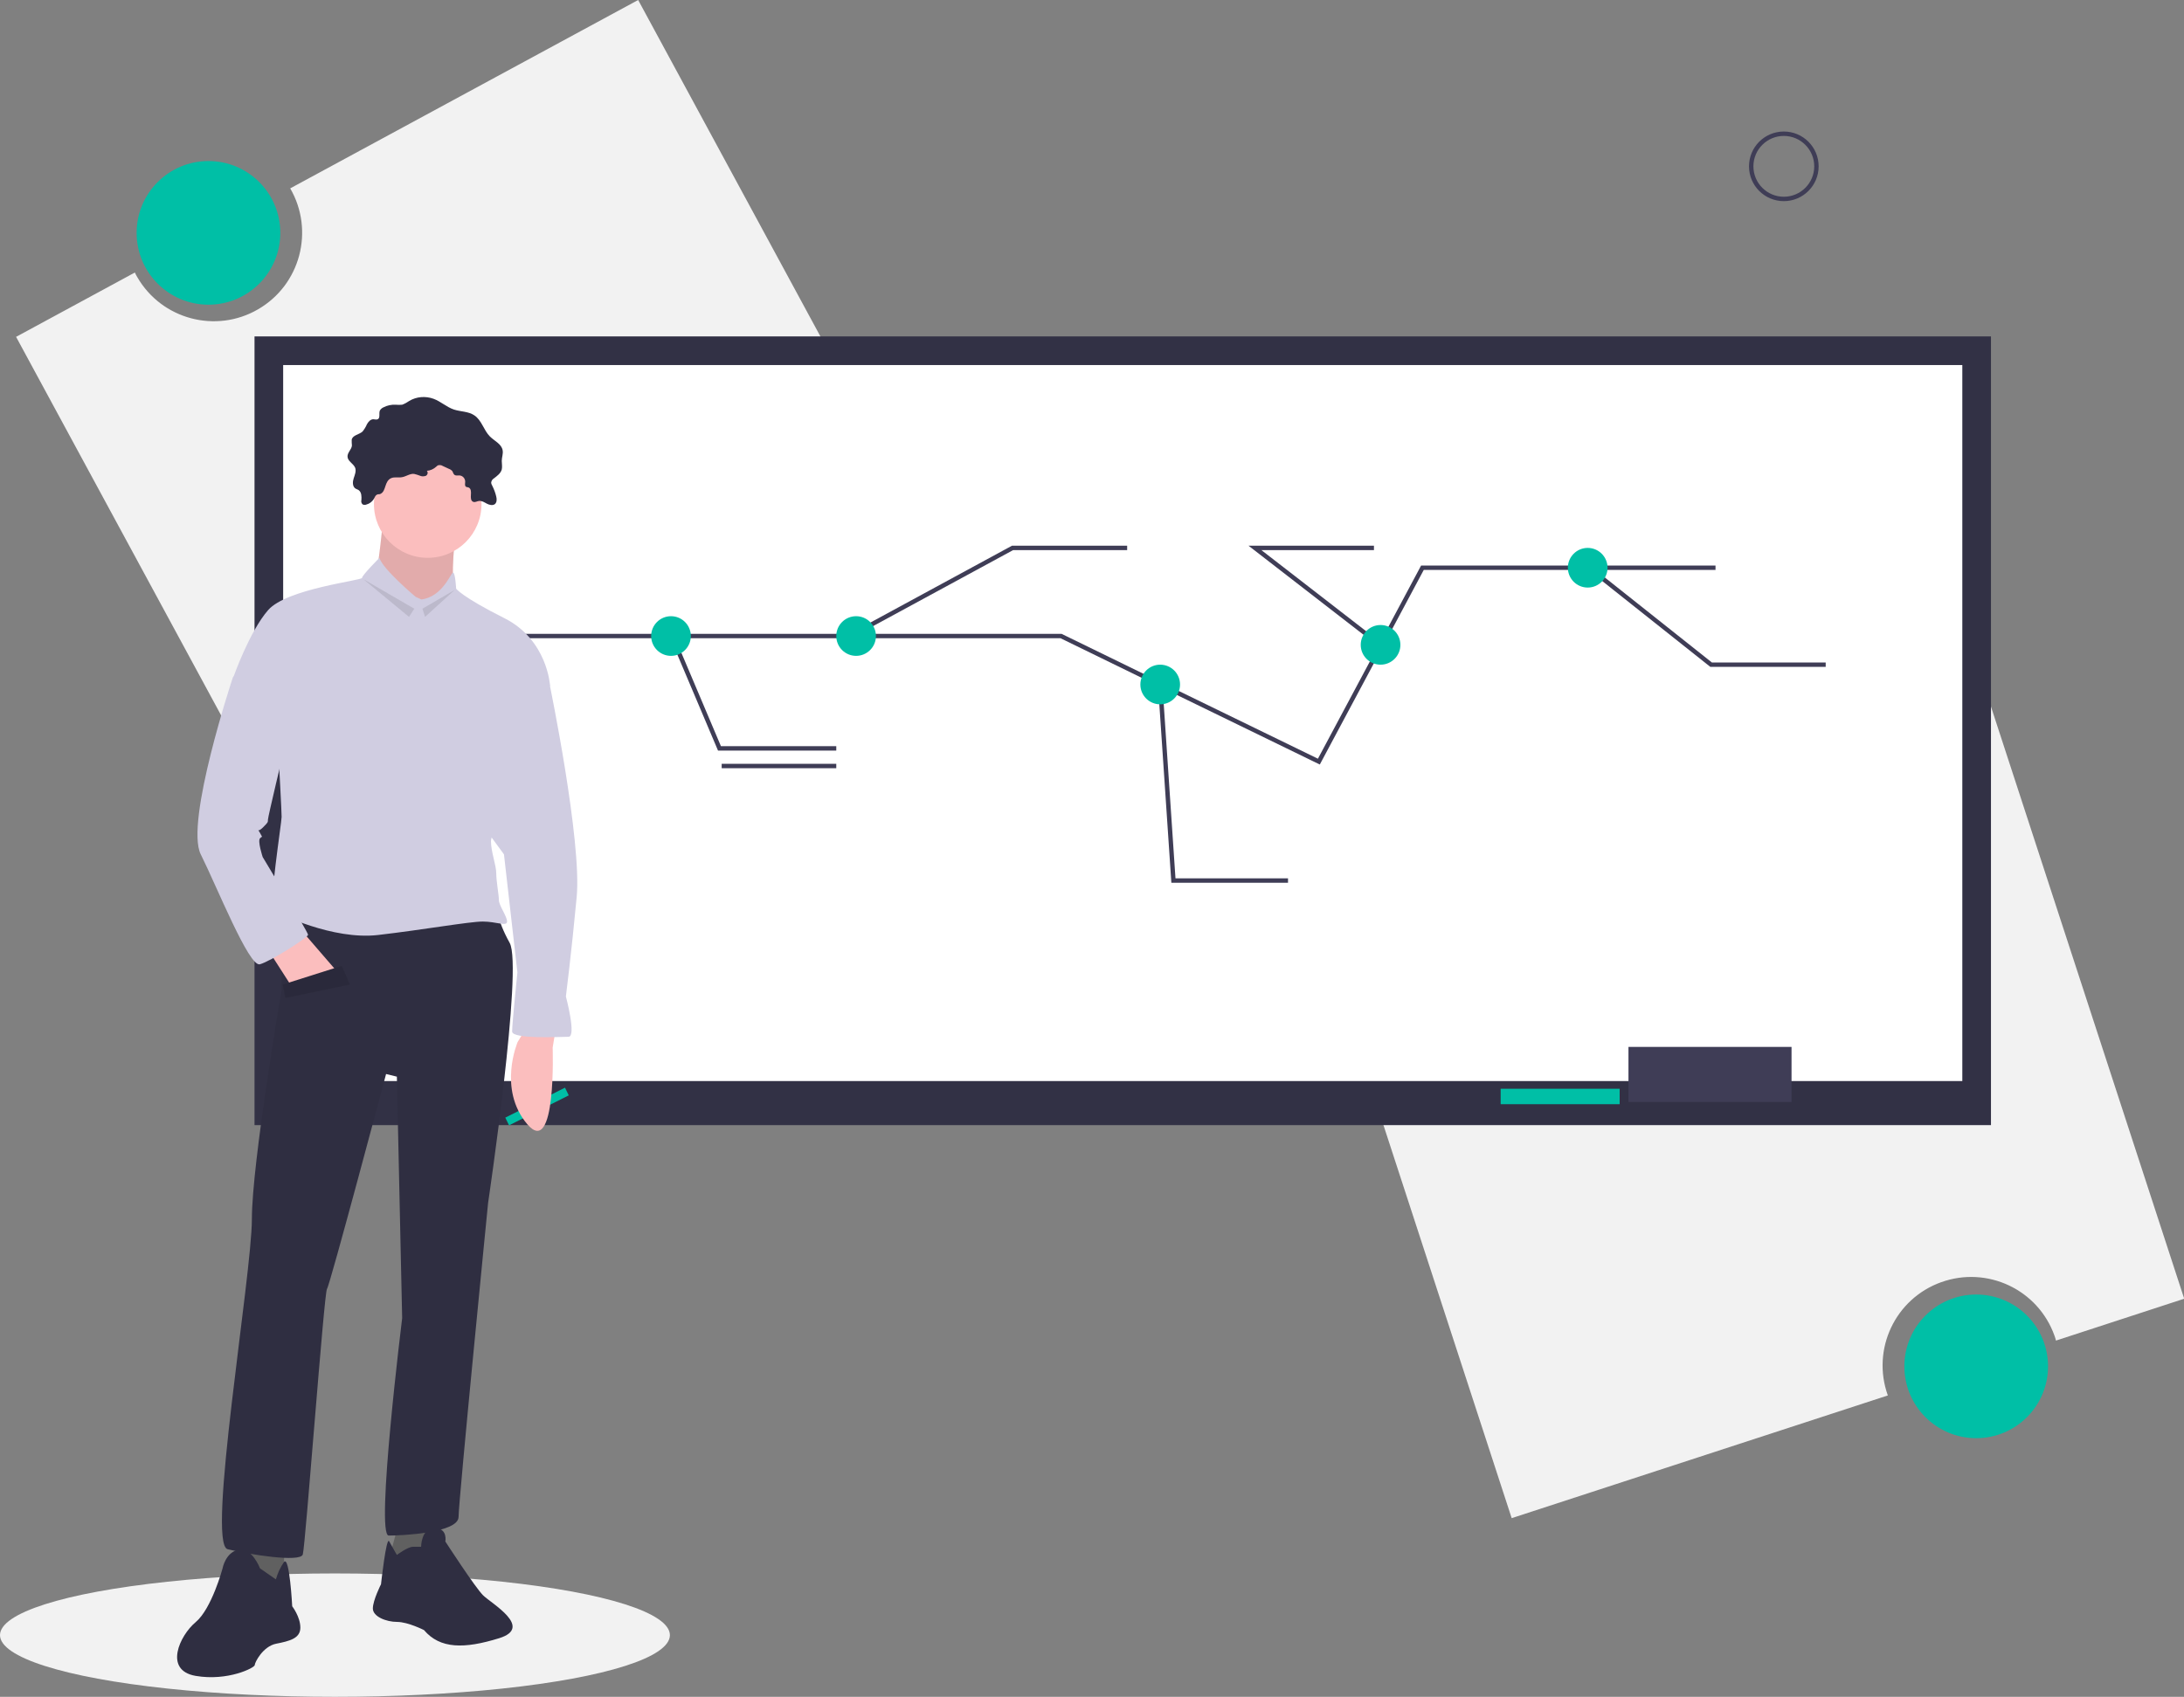 <?xml version="1.0" encoding="utf-8"?>
<!-- Generator: Adobe Illustrator 22.0.0, SVG Export Plug-In . SVG Version: 6.00 Build 0)  -->
<svg version="1.1" id="e7b3b0c3-1e4f-480c-906c-c03021e90d10"
	 xmlns="http://www.w3.org/2000/svg" xmlns:xlink="http://www.w3.org/1999/xlink" x="0px" y="0px" viewBox="0 0 991.1 770.2"
	 style="enable-background:new 0 0 991.1 770.2;" xml:space="preserve">
<rect x="0" y="0" width="991.1" height="770.2" fill="#808080" stroke="none"/>
<style type="text/css">
	.st0{fill:#F2F2F2;}
	.st1{fill:#00BFA6;}
	.st2{fill:#323145;}
	.st3{fill:#FFFFFF;}
	.st4{fill:#3F3D56;}
	.st5{fill:none;stroke:#3F3D56;stroke-width:2;stroke-miterlimit:10;}
	.st6{fill:#FBBEBE;}
	.st7{opacity:0.1;enable-background:new    ;}
	.st8{fill:#606060;}
	.st9{fill:#2F2E41;}
	.st10{fill:#D0CDE1;}
</style>
<title>professor</title>
<path class="st0" d="M289.6,0L131.7,85.5c11.1,19.2,4.6,43.8-14.6,54.9C98,151.5,73.4,145,62.3,125.8c-0.4-0.7-0.8-1.4-1.1-2.1
	L7.3,152.9l139.4,257.4L429,257.4L289.6,0z"/>
<circle class="st1" cx="94.6" cy="105.7" r="32.6"/>
<path class="st0" d="M686,689.1l170.7-55.7c-7.5-20.9,3.3-43.9,24.2-51.4s43.9,3.3,51.4,24.2c0.3,0.8,0.5,1.5,0.7,2.3l58.2-19
	l-90.8-278.3l-305.2,99.5L686,689.1z"/>
<circle class="st1" cx="896.8" cy="620.2" r="32.6"/>
<rect x="115.5" y="152.7" class="st2" width="788" height="358"/>
<rect x="128.5" y="165.7" class="st3" width="762" height="325"/>
<rect x="739" y="475.2" class="st4" width="74" height="25"/>
<rect x="681" y="494.2" class="st1" width="54" height="7"/>
<polyline class="st5" points="190.5,288.7 481.5,288.7 526.6,310.7 598.5,345.7 645.5,257.7 778.5,257.7 "/>
<polyline class="st5" points="304.9,288.7 326.5,339.7 379.5,339.7 "/>
<polyline class="st5" points="385.8,288.7 459.5,248.7 511.5,248.7 "/>
<circle class="st1" cx="304.5" cy="288.7" r="9"/>
<circle class="st1" cx="388.5" cy="288.7" r="9"/>
<polyline class="st5" points="526.5,310.7 532.5,399.7 584.5,399.7 "/>
<polyline class="st5" points="626.7,293 569.5,248.7 623.5,248.7 "/>
<polyline class="st5" points="721.1,257.7 776.5,301.7 828.5,301.7 "/>
<circle class="st1" cx="526.5" cy="310.7" r="9"/>
<circle class="st1" cx="720.5" cy="257.7" r="9"/>
<circle class="st1" cx="626.5" cy="292.7" r="9"/>
<line class="st5" x1="327.5" y1="347.7" x2="379.5" y2="347.7"/>
<path class="st5" d="M511.5,257.7L511.5,257.7z"/>
<path class="st5" d="M623.5,256.7L623.5,256.7z"/>
<path class="st5" d="M623.5,264.7L623.5,264.7z"/>
<path class="st5" d="M828.5,309.7L828.5,309.7z"/>
<path class="st5" d="M809.5,317.7L809.5,317.7z"/>
<path class="st5" d="M584.5,407.7L584.5,407.7z"/>
<circle class="st5" cx="809.5" cy="75.5" r="14.8"/>
<ellipse class="st0" cx="152" cy="742.2" rx="152" ry="28"/>
<polygon class="st1" points="256.4,493.7 229.3,507.3 231,510.8 258.1,497.2 "/>
<path class="st6" d="M252,468.2l-1.2,7.3c0,0,1.8,50.6-11.6,34.7s-4.3-37.2-4.3-37.2l3.7-6.1L252,468.2z"/>
<path class="st6" d="M174,234.3c0,0-2.4,25.6-3.7,26.8s18.3,24.4,18.3,24.4l17.1-15.8c0,0-1.2-23.1,2.4-28S174,234.3,174,234.3z"/>
<path class="st7" d="M174,234.3c0,0-2.4,25.6-3.7,26.8s18.3,24.4,18.3,24.4l17.1-15.8c0,0-1.2-23.1,2.4-28S174,234.3,174,234.3z"/>
<polygon class="st8" points="128.9,700.9 128.9,722.8 120.4,724 108.2,720.4 111.9,697.2 "/>
<path class="st9" d="M118,711.9c0,0-3.7-9.7-9.7-8.5s-7.3,8.5-7.3,8.5s-4.9,18.3-12.2,24.4s-14.6,21.9,0,24.4s26.8-3.7,26.8-4.9
	s3.7-8.5,9.7-9.7c6.1-1.2,11-2.4,11-7.3s-3.7-9.7-3.7-9.7s-1.2-23.1-3.7-20.1c-1.7,2.4-2.9,5.1-3.7,7.9L118,711.9z"/>
<polygon class="st8" points="181.3,689.9 176.4,708.2 188.6,710.6 194.7,704.5 195.9,688.7 "/>
<path class="st9" d="M180.1,705.8c0,0,4.9-3.7,7.3-3.7h3.7c0,0,0-8.5,6.1-8.5s4.9,6.1,4.9,6.1s13.4,20.7,17.1,24.4
	s23.1,14.6,7.3,19.5s-26.8,4.9-34.1-3.7c0,0-7.3-3.7-12.2-3.7s-11-2.4-11-6.1s3.7-11,3.7-11s2.4-21.9,3.7-19.5
	S180.1,705.8,180.1,705.8z"/>
<path class="st9" d="M127.7,409.7v40.2c0,0-13.4,78-13.4,103.5s-20.7,147.4-11,149.8s32.9,6.1,34.1,2.4s9.7-119.4,11-120.6
	c1.2-1.2,26.8-97.5,26.8-97.5l4.9,1.2l2.4,109.6c0,0-12.2,98.7-6.1,98.7s31.7-1.2,31.7-8.5s13.4-142.5,13.4-142.5
	S237.4,439,231.3,428s-6.1-17.1-6.1-17.1L127.7,409.7z"/>
<circle class="st6" cx="194.1" cy="228.8" r="24.4"/>
<path class="st10" d="M188.6,270.9c0,0-15.2-12.8-16.4-17.7c0,0-7.9,7.9-7.9,9.1s-34.1,4.9-42.6,14.6s-15.8,30.5-15.8,30.5l20.7,39
	c0,0,1.2,21.9,1.2,24.4s-6.1,41.4-3.7,42.6s26.8,13.4,47.5,11s41.4-6.1,47.5-6.1s11,2.4,11,0s-3.7-7.3-3.7-9.7s-1.2-8.5-1.2-12.2
	s-2.4-9.7-2.4-14.6s26.8-70.7,26.8-70.7s-1.2-20.7-20.7-30.5s-21.9-13.4-21.9-13.4s-0.4-7.3-1.4-7.3s-4.7,11-14.4,12.2L188.6,270.9z
	"/>
<polygon class="st6" points="122.8,432.9 131.4,446.3 153.3,441.4 137.5,423.1 "/>
<path class="st10" d="M242.2,301.3l7.3,9.7c0,0,14.6,70.7,12.2,96.2s-4.9,45.1-4.9,45.1s4.9,18.3,1.2,18.3s-25.6,1.2-25.6-2.4
	s2.4-26.8,2.4-26.8l-6.1-53.6l-13.4-18.3L242.2,301.3z"/>
<path class="st9" d="M177.6,217c1.5-0.6,3.2-0.1,4.8-0.4c1.9-0.3,3.6-1.7,5.5-1.5c0.9,0.2,1.8,0.5,2.6,0.8c0.8,0.4,1.8,0.4,2.7,0.1
	c0.8-0.4,1.1-1.3,0.7-2c0-0.1-0.1-0.2-0.2-0.3c1.6-0.1,3.1-0.8,4.3-1.9c0.2-0.2,0.5-0.5,0.8-0.6c0.7-0.2,1.5-0.1,2.1,0.3l2.8,1.3
	c0.6,0.2,1.2,0.6,1.6,1.1c0.3,0.5,0.4,1.2,0.9,1.6c0.6,0.5,1.5,0.3,2.3,0.3c1.5,0.1,2.6,1.4,2.6,2.8c0,0.8-0.3,1.8,0.3,2.3
	c0.4,0.3,0.9,0.2,1.3,0.4c1.1,0.5,1.1,2,1,3.3s-0.1,2.8,1.1,3.2c0.8,0.3,1.7-0.3,2.5-0.4c1.3-0.2,2.5,0.6,3.6,1.2s2.7,1,3.7,0.2
	c0.9-0.8,0.9-2.2,0.6-3.4c-0.4-1.7-1-3.3-1.8-4.9c-0.3-0.5-0.5-1-0.5-1.5c0.1-0.8,0.6-1.5,1.3-1.9c1.4-1.1,3-2.2,3.5-4
	c0.3-1.3,0-2.6,0-3.9c0-1.6,0.7-3.2,0.4-4.8c-0.5-2.9-3.7-4.2-5.8-6.3c-2.8-2.8-3.7-7.4-7.1-9.6c-2.7-1.8-6.1-1.6-9.2-2.6
	c-3.3-1.1-6-3.7-9.3-4.9c-3.6-1.3-7.7-1-11,1c-1,0.7-2.1,1.3-3.2,1.7c-1,0.1-2,0.1-2.9,0c-1.9-0.1-3.9,0.3-5.6,1.2
	c-0.7,0.3-1.2,0.8-1.6,1.4c-0.6,1.3,0.3,3.4-1,4c-0.6,0.3-1.3,0-2,0c-1.3,0-2.3,1.2-2.9,2.3c-0.5,1.2-1.2,2.3-2,3.3
	c-1.6,1.4-4.5,1.6-4.9,3.7c0,0.9,0,1.8,0.1,2.6c-0.1,1.8-2.1,3.2-2,5.1c0.1,2.1,2.8,3.2,3.5,5.1c0.5,1.5-0.2,3.2-0.7,4.7
	s-0.6,3.5,0.6,4.5c0.5,0.4,1.1,0.5,1.7,0.9c1.3,1,1.3,2.9,1.2,4.5c-0.2,0.7,0,1.4,0.5,1.9c0.4,0.3,1,0.3,1.5,0.2
	c1.6-0.4,3-1.4,3.8-2.9c0.4-0.7,0.5-1.3,1.3-1.7c0.5-0.3,1.2,0,1.7-0.4C175.3,222.8,174.4,218.3,177.6,217z"/>
<path class="st10" d="M109.4,303.7l-3.7,3.7c0,0-21.9,65.8-14.6,80.4s21.9,51.2,26.8,49.9s21.9-12.2,21.9-13.4S119.2,389,119.2,389
	s-2.4-7.3-1.2-8.5s1.2,0,0-2.4s-1.2,0,1.2-2.4s2.4-2.4,2.4-3.7s7.3-31.7,7.3-31.7L109.4,303.7z"/>
<polygon class="st9" points="128.3,446.9 155.1,438.4 158.8,446.9 129.5,453 "/>
<polygon class="st7" points="128.3,446.9 155.1,438.4 158.8,446.9 129.5,453 "/>
<polygon class="st7" points="164.9,262.9 185.6,280 188,276.3 "/>
<polygon class="st7" points="206.3,267.8 191.7,276.3 192.9,280 "/>
</svg>
